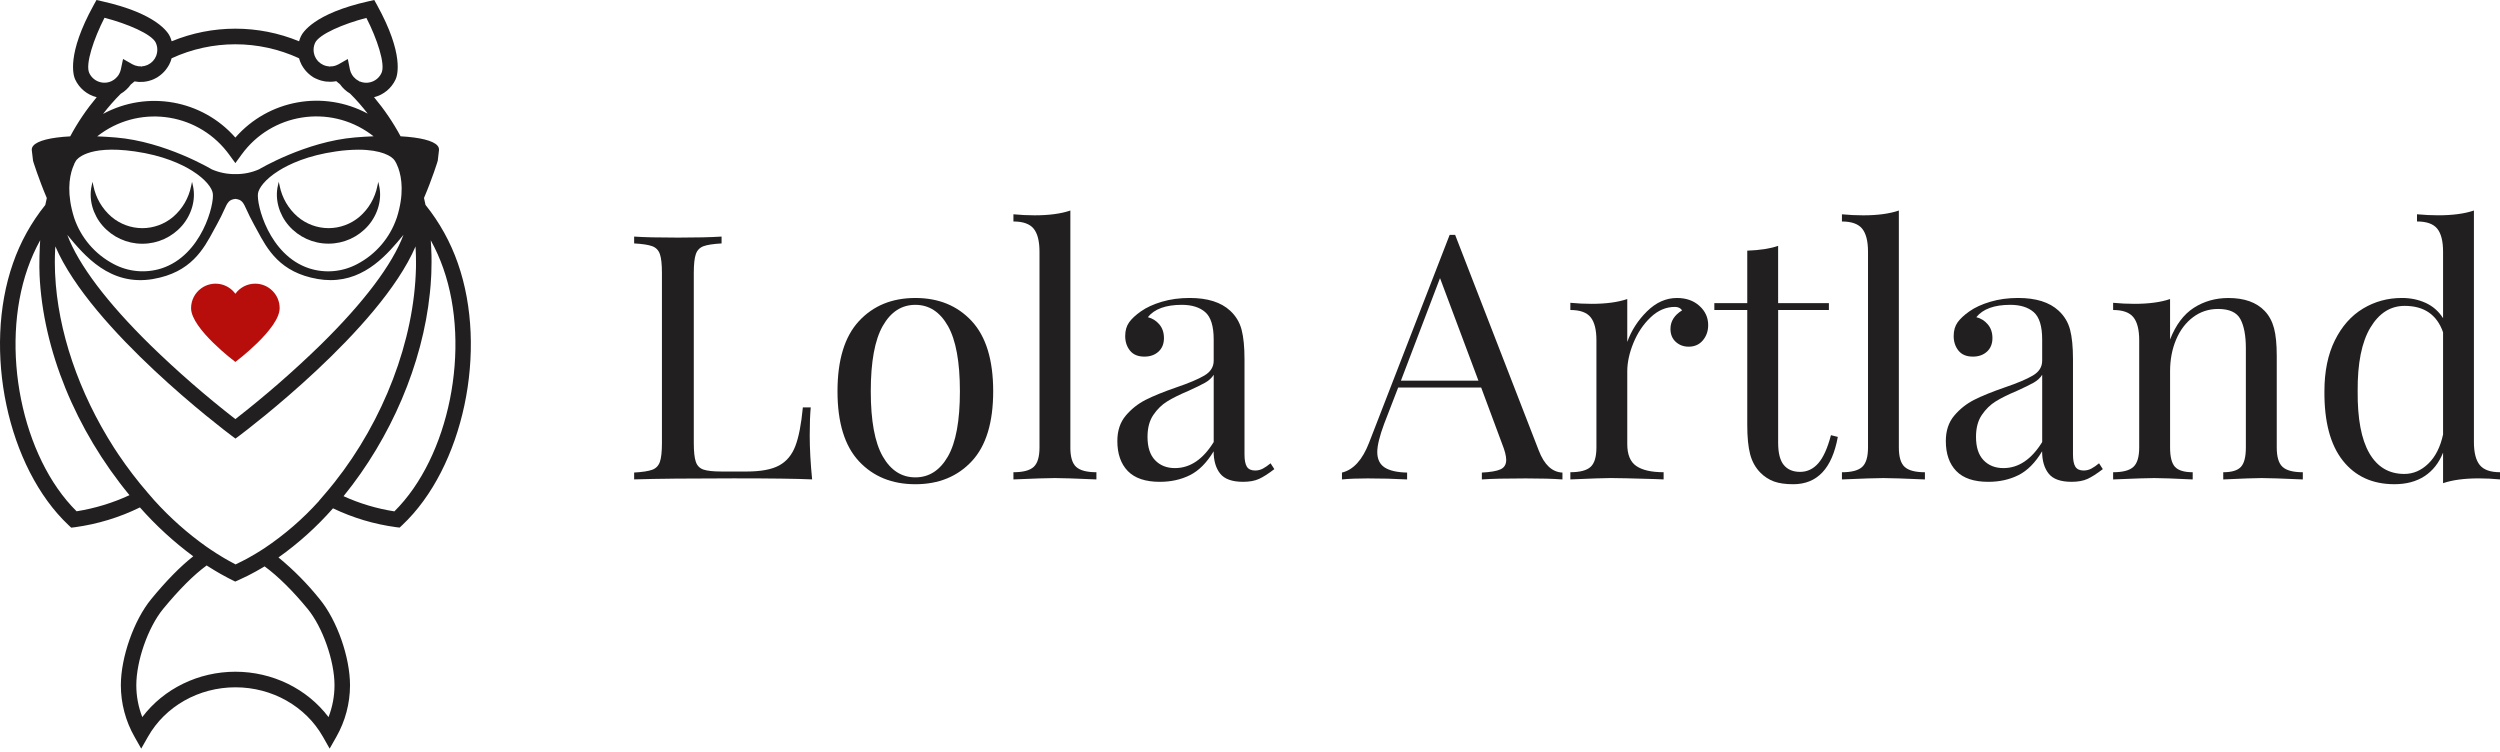 <svg width="489" height="147" viewBox="0 0 489 147" fill="none" xmlns="http://www.w3.org/2000/svg">
<path d="M49.924 55.485C48.384 55.478 46.94 56.215 46.038 57.462C44.48 55.32 41.486 54.847 39.345 56.406C38.106 57.308 37.373 58.745 37.373 60.277C37.373 64.311 46.038 70.796 46.038 70.796C46.038 70.796 54.7 64.303 54.7 60.277C54.7 57.638 52.563 55.493 49.924 55.485Z" fill="#B70E0C"/>
<path d="M89.553 51.488C88.112 47.348 85.971 43.488 83.226 40.074L83.178 39.85C83.101 39.484 83.02 39.099 82.933 38.725C84.527 34.996 85.627 31.491 85.627 31.425L85.865 29.379C85.898 29.056 85.792 28.734 85.575 28.492C84.751 27.52 82.188 26.875 78.354 26.659C76.888 23.942 75.147 21.379 73.164 19.014C75.037 18.549 76.595 17.254 77.394 15.498C77.724 14.765 79.087 10.647 73.754 0.994L73.204 0L72.104 0.249C61.346 2.655 59.165 6.413 58.839 7.142C58.703 7.443 58.589 7.758 58.501 8.077C50.518 4.785 41.559 4.785 33.575 8.077C33.491 7.758 33.377 7.443 33.242 7.142C32.912 6.409 30.731 2.655 19.972 0.249L18.872 0L18.323 0.994C12.989 10.647 14.357 14.768 14.683 15.498C15.482 17.254 17.04 18.549 18.913 19.014C16.93 21.383 15.192 23.949 13.733 26.673C9.895 26.875 7.333 27.52 6.512 28.507C6.292 28.745 6.186 29.067 6.219 29.39L6.468 31.469C6.468 31.506 7.568 35.011 9.155 38.74C9.067 39.106 8.99 39.491 8.909 39.869L8.862 40.089C6.116 43.502 3.975 47.363 2.539 51.502C-3.414 68.489 1.461 91.47 13.414 102.726L13.931 103.21L14.639 103.126C19.063 102.525 23.363 101.216 27.369 99.251C30.5 102.796 33.993 106 37.798 108.813C35.272 110.8 32.501 113.619 29.565 117.201C26.185 121.319 23.638 128.567 23.638 134.038C23.645 137.568 24.561 141.037 26.306 144.106L27.622 146.43L28.942 144.106C32.322 138.144 38.879 134.437 46.053 134.437C53.227 134.437 59.781 138.144 63.164 144.106L64.48 146.43L65.799 144.106C67.541 141.037 68.461 137.568 68.464 134.038C68.464 128.538 65.917 121.308 62.537 117.198C60.136 114.206 57.435 111.471 54.469 109.036C58.388 106.261 61.965 103.034 65.136 99.427C69.029 101.293 73.186 102.536 77.463 103.111L78.167 103.196L78.684 102.712C90.634 91.47 95.524 68.489 89.553 51.488ZM84.08 57.354L84.138 56.767C84.175 56.401 84.208 56.056 84.234 55.704C84.278 55.169 84.314 54.604 84.344 53.952C84.344 53.746 84.344 53.541 84.369 53.336C84.395 52.555 84.41 51.913 84.41 51.312C84.41 50.461 84.41 49.592 84.351 48.745V48.613V48.503C84.322 47.972 84.292 47.473 84.256 47C85.227 48.764 86.048 50.6 86.712 52.5C92.177 68.097 87.881 89.391 77.141 100.024C73.706 99.489 70.359 98.492 67.196 97.054C76.496 85.622 82.654 71.173 84.08 57.358V57.354ZM40.419 110.605L40.54 110.682L40.709 110.789C41.159 111.075 41.61 111.353 42.065 111.625C42.431 111.837 42.779 112.046 43.139 112.252L43.722 112.571C44.367 112.937 44.891 113.198 45.378 113.44L46.013 113.755L46.661 113.465C47.164 113.245 47.71 112.981 48.34 112.67L48.901 112.384C49.293 112.182 49.682 111.973 50.07 111.76C50.459 111.548 50.767 111.368 51.111 111.163L51.302 111.053L51.757 110.785C54.37 112.699 57.284 115.577 60.188 119.115C63.091 122.653 65.429 129.242 65.429 134.03C65.429 136.164 65.03 138.276 64.26 140.263C60.056 134.701 53.263 131.39 46.046 131.39C38.828 131.39 32.032 134.69 27.831 140.263C27.058 138.276 26.662 136.164 26.662 134.03C26.662 129.264 28.964 122.697 31.9 119.115C35.041 115.306 37.897 112.442 40.419 110.605ZM51.731 107.221L50.998 107.691C50.338 108.112 49.642 108.527 48.872 108.959L48.74 109.033C48.578 109.124 48.417 109.216 48.252 109.304L47.505 109.692C47.087 109.905 46.595 110.154 46.075 110.4C45.584 110.143 45.089 109.872 44.675 109.641C44.407 109.491 44.143 109.341 43.876 109.183L43.564 108.996L43.417 108.908C42.644 108.442 41.933 107.988 41.24 107.522L40.507 107.023L40.434 106.976C36.687 104.325 33.245 101.267 30.17 97.857L28.898 96.391C26.841 94.011 24.928 91.507 23.169 88.897C22.949 88.57 22.732 88.244 22.516 87.91L22.289 87.562C15.376 76.749 11.292 64.698 10.783 53.629L10.764 53.262C10.739 52.529 10.724 51.898 10.724 51.308C10.724 50.502 10.746 49.658 10.786 48.8C10.786 48.672 10.786 48.547 10.812 48.434C10.838 48.32 10.812 48.28 10.83 48.199C17.854 64.529 44.022 84.262 45.148 85.109L46.057 85.787L46.966 85.109C48.091 84.262 74.26 64.529 81.283 48.199C81.283 48.28 81.283 48.357 81.283 48.437C81.283 48.518 81.305 48.687 81.309 48.804C81.353 49.662 81.371 50.505 81.371 51.312C81.371 52.001 81.371 52.69 81.334 53.211C81.334 53.435 81.334 53.662 81.305 53.886C81.287 54.271 81.261 54.656 81.235 55.041C80.227 69.395 73.629 84.926 63.582 96.581L62.46 97.887L62.354 98.037C59.205 101.524 55.635 104.611 51.731 107.221ZM46.038 31.905L47.263 30.222C53.124 22.149 64.418 20.356 72.489 26.219C72.687 26.362 72.878 26.508 73.068 26.659C71.888 26.703 70.667 26.78 69.439 26.882C59.759 27.696 50.745 33.075 50.672 33.115C49.213 33.761 47.633 34.08 46.038 34.054C44.451 34.076 42.879 33.761 41.423 33.126C41.335 33.075 32.325 27.693 22.644 26.893C21.413 26.791 20.196 26.714 19.015 26.67C26.845 20.488 38.201 21.823 44.381 29.654C44.532 29.845 44.678 30.039 44.821 30.233L46.038 31.905ZM77.588 42.641C76.272 46.516 73.516 49.739 69.89 51.642C67.002 53.189 63.611 53.497 60.492 52.496C52.589 49.93 50.114 39.876 50.466 37.805C50.635 36.8 51.786 35.114 54.498 33.405C56.547 32.114 60.162 30.409 65.726 29.617C67.17 29.401 68.629 29.288 70.088 29.28C74.601 29.28 76.686 30.56 77.218 31.421C77.332 31.59 77.434 31.77 77.522 31.953L77.65 32.25C77.738 32.463 77.83 32.675 77.914 32.884C78.592 34.776 79.08 38.003 77.599 42.641H77.588ZM74.63 14.255C73.886 15.901 71.95 16.638 70.301 15.898L70.228 16.063L70.253 15.872L70.088 15.78C69.725 15.586 69.403 15.322 69.135 15.007C69.051 14.904 68.97 14.798 68.901 14.684L68.857 14.622C68.659 14.299 68.516 13.947 68.439 13.577L68.032 11.542L66.225 12.572C66.063 12.66 65.891 12.737 65.719 12.8L65.645 12.825C65.448 12.891 65.242 12.939 65.033 12.968C64.846 12.994 64.656 13.005 64.469 12.998V13.181L64.429 12.998C64.249 12.986 64.066 12.961 63.89 12.921L63.78 12.891C63.604 12.851 63.428 12.792 63.263 12.715C63.091 12.634 62.922 12.539 62.764 12.433L62.647 12.349C62.493 12.239 62.346 12.118 62.215 11.982L62.185 11.942C62.072 11.817 61.965 11.681 61.874 11.538C61.848 11.502 61.822 11.465 61.8 11.425C61.709 11.271 61.632 11.113 61.566 10.948C61.551 10.915 61.54 10.878 61.529 10.842L61.507 10.776C61.47 10.662 61.441 10.545 61.408 10.409C61.408 10.339 61.379 10.27 61.368 10.196C61.28 9.591 61.368 8.972 61.617 8.411C62.394 6.684 67.236 4.645 71.668 3.501C73.739 7.553 75.422 12.532 74.63 14.255ZM62.006 15.465C62.284 15.59 62.574 15.692 62.867 15.773H62.904C62.926 15.784 62.951 15.791 62.977 15.795C63.252 15.868 63.534 15.92 63.816 15.956H63.853H63.967C64.253 15.986 64.542 15.993 64.828 15.982H64.938C65.22 15.967 65.499 15.931 65.774 15.879C66.019 16.081 66.261 16.283 66.507 16.488C67.024 17.221 67.691 17.837 68.464 18.292C69.703 19.527 70.862 20.844 71.925 22.233C63.263 17.555 52.515 19.498 46.038 26.912C39.547 19.52 28.806 17.599 20.155 22.285C21.222 20.899 22.377 19.579 23.616 18.343C24.393 17.885 25.06 17.269 25.581 16.532C25.819 16.327 26.061 16.121 26.314 15.923C26.589 15.975 26.867 16.011 27.149 16.026H27.267C27.553 16.037 27.838 16.03 28.121 16.004L28.275 15.982C28.557 15.949 28.836 15.898 29.11 15.824L29.221 15.791C29.514 15.711 29.803 15.608 30.082 15.483C30.287 15.392 30.489 15.285 30.683 15.172L30.808 15.095L30.866 15.054C30.995 14.974 31.123 14.889 31.233 14.801L31.39 14.677L31.434 14.644C31.541 14.556 31.647 14.468 31.746 14.376C31.845 14.284 31.878 14.255 31.94 14.189C32.003 14.123 32.124 14.002 32.212 13.903C32.3 13.804 32.333 13.764 32.388 13.694C32.443 13.624 32.549 13.485 32.626 13.375L32.655 13.331C32.699 13.273 32.739 13.217 32.776 13.159C32.857 13.034 32.93 12.906 33 12.792L33.04 12.726L33.106 12.605C33.212 12.389 33.304 12.187 33.381 11.989C33.458 11.791 33.509 11.623 33.568 11.399C41.475 7.751 50.587 7.751 58.494 11.399C58.553 11.612 58.615 11.806 58.685 11.989C58.765 12.198 58.857 12.404 58.959 12.605C58.959 12.646 59.004 12.686 59.026 12.726L59.062 12.792C59.135 12.924 59.209 13.053 59.286 13.159L59.403 13.328L59.44 13.375C59.517 13.485 59.594 13.591 59.674 13.694L59.854 13.903C59.942 14.002 60.03 14.098 60.125 14.189C60.22 14.281 60.25 14.317 60.316 14.376C60.382 14.435 60.525 14.556 60.631 14.644L60.679 14.68L60.829 14.801C60.95 14.889 61.078 14.974 61.196 15.054L61.254 15.095L61.379 15.172C61.613 15.289 61.8 15.392 62.006 15.465ZM30.742 10.156C30.742 10.226 30.716 10.295 30.701 10.361V10.398C30.676 10.515 30.646 10.633 30.606 10.746L30.584 10.812L30.551 10.919C30.485 11.084 30.404 11.241 30.313 11.395C30.287 11.439 30.258 11.483 30.229 11.527C30.14 11.663 30.038 11.795 29.932 11.916L29.884 11.971C29.756 12.103 29.616 12.228 29.466 12.338C29.429 12.367 29.389 12.393 29.349 12.418C29.195 12.528 29.026 12.623 28.854 12.704C28.682 12.781 28.498 12.844 28.315 12.887L28.223 12.909C28.047 12.95 27.868 12.976 27.688 12.986V13.166L27.633 12.986C27.439 12.99 27.245 12.983 27.054 12.957C26.852 12.928 26.651 12.88 26.457 12.814L26.391 12.792C26.215 12.73 26.042 12.653 25.877 12.561L24.07 11.531L23.641 13.566C23.564 13.932 23.425 14.288 23.227 14.607L23.183 14.673C23.106 14.79 23.022 14.904 22.93 15.01C22.67 15.318 22.351 15.579 21.996 15.769L21.838 15.854L21.779 15.887C20.134 16.631 18.194 15.901 17.447 14.255C16.669 12.528 18.356 7.553 20.438 3.476C24.869 4.62 29.708 6.658 30.485 8.385C30.738 8.946 30.826 9.562 30.742 10.171V10.156ZM14.562 31.964C14.657 31.773 14.76 31.59 14.877 31.41C14.899 31.377 16.845 28.257 26.361 29.614C31.929 30.409 35.525 32.114 37.589 33.405C40.313 35.121 41.464 36.807 41.621 37.805C41.969 39.876 39.495 49.937 31.596 52.496C28.48 53.49 25.097 53.182 22.212 51.638C18.587 49.735 15.834 46.516 14.514 42.641C13.048 38.003 13.524 34.783 14.191 32.895C14.276 32.679 14.367 32.463 14.459 32.25L14.562 31.964ZM29.935 54.575C37.358 53.31 39.832 48.709 41.801 45.042C42.021 44.632 42.237 44.232 42.453 43.851C43.087 42.714 43.494 41.83 43.817 41.119C44.521 39.579 44.759 39.059 46.049 38.901C47.336 39.059 47.578 39.583 48.278 41.119C48.604 41.83 49.011 42.714 49.645 43.851C49.861 44.217 50.074 44.632 50.294 45.042C52.273 48.727 54.737 53.314 62.16 54.575C62.984 54.718 63.82 54.791 64.656 54.791C71.584 54.791 75.909 49.578 78.875 45.992L78.926 45.929C76.752 51.73 71.184 59.129 62.728 67.433C57.438 72.588 51.867 77.442 46.038 81.978C40.221 77.454 34.657 72.61 29.378 67.466C20.911 59.154 15.332 51.748 13.162 45.944C13.162 45.966 13.194 45.984 13.209 46.003C16.526 49.992 21.523 56.016 29.935 54.579V54.575ZM7.733 53.405V53.702C8.378 68.368 14.782 84.068 25.328 96.856C22.04 98.378 18.557 99.438 14.98 100.009C4.236 89.377 -0.049 68.082 5.409 52.485C6.072 50.586 6.893 48.749 7.861 46.985C7.828 47.455 7.795 47.95 7.769 48.481V48.595C7.769 48.643 7.769 48.687 7.769 48.731C7.729 49.596 7.707 50.465 7.707 51.297C7.685 51.942 7.7 52.606 7.733 53.409V53.405Z" fill="#221F20"/>
<path d="M27.776 47.675H27.894C30.845 47.664 33.649 46.385 35.592 44.163C37.505 41.963 38.333 38.989 37.747 36.375L37.564 35.569L37.388 36.375C36.922 38.733 35.679 40.863 33.858 42.428C32.172 43.847 30.038 44.625 27.835 44.628C25.628 44.621 23.491 43.836 21.805 42.41C19.987 40.845 18.741 38.714 18.271 36.361L18.096 35.558L17.923 36.364C17.333 38.978 18.158 41.963 20.075 44.155C22.018 46.381 24.822 47.664 27.776 47.675Z" fill="#221F20"/>
<path d="M73.992 35.569L73.816 36.376C73.35 38.73 72.108 40.864 70.286 42.426C68.6 43.844 66.466 44.622 64.263 44.626C62.057 44.618 59.92 43.834 58.234 42.407C56.415 40.842 55.169 38.712 54.7 36.358L54.524 35.555L54.344 36.358C53.754 38.972 54.579 41.956 56.496 44.149C58.439 46.371 61.243 47.65 64.194 47.658H64.311C67.262 47.647 70.066 46.367 72.009 44.145C73.922 41.945 74.751 38.972 74.164 36.358L73.992 35.569Z" fill="#221F20"/>
<path d="M141.142 47.615C139.533 47.707 138.36 47.883 137.62 48.151C136.883 48.418 136.377 48.935 136.109 49.694C135.842 50.457 135.706 51.685 135.706 53.383V86.659C135.706 88.361 135.842 89.589 136.109 90.348C136.377 91.11 136.879 91.613 137.62 91.858C138.356 92.104 139.529 92.229 141.142 92.229H146.04C148.811 92.229 150.926 91.836 152.377 91.055C153.829 90.274 154.892 89.009 155.563 87.264C156.234 85.519 156.725 82.993 157.04 79.682H158.583C158.448 81.068 158.382 82.901 158.382 85.182C158.382 87.73 158.539 90.593 158.851 93.769C155.808 93.633 150.691 93.567 143.492 93.567C134.907 93.567 128.423 93.633 124.039 93.769V92.427C125.648 92.339 126.821 92.159 127.561 91.891C128.298 91.624 128.804 91.11 129.071 90.348C129.339 89.589 129.475 88.357 129.475 86.659V53.383C129.475 51.685 129.339 50.453 129.071 49.694C128.804 48.935 128.302 48.418 127.561 48.151C126.824 47.883 125.648 47.703 124.039 47.615V46.273C125.915 46.409 128.778 46.475 132.623 46.475C136.201 46.475 139.038 46.409 141.142 46.273V47.615Z" fill="#221F20"/>
<path d="M190.074 62.813C192.868 65.834 194.268 70.406 194.268 76.533C194.268 82.66 192.871 87.224 190.074 90.22C187.278 93.215 183.601 94.715 179.041 94.715C174.481 94.715 170.801 93.215 168.007 90.22C165.214 87.224 163.814 82.66 163.814 76.533C163.814 70.406 165.211 65.831 168.007 62.813C170.801 59.796 174.481 58.285 179.041 58.285C183.601 58.285 187.281 59.796 190.074 62.813ZM172.67 63.752C171.105 66.502 170.324 70.762 170.324 76.533C170.324 82.304 171.105 86.553 172.67 89.281C174.235 92.009 176.358 93.373 179.041 93.373C181.724 93.373 183.846 92.009 185.412 89.281C186.977 86.553 187.758 82.304 187.758 76.533C187.758 70.762 186.973 66.502 185.412 63.752C183.846 61.002 181.724 59.627 179.041 59.627C176.358 59.627 174.232 61.002 172.67 63.752Z" fill="#221F20"/>
<path d="M209.359 87.536C209.359 89.369 209.737 90.634 210.499 91.327C211.258 92.02 212.577 92.368 214.458 92.368V93.776C210.341 93.597 207.64 93.509 206.342 93.509C205.045 93.509 202.339 93.6 198.227 93.776V92.368C200.103 92.368 201.423 92.024 202.185 91.327C202.944 90.634 203.325 89.369 203.325 87.536V49.226C203.325 47.169 202.944 45.669 202.185 44.73C201.423 43.792 200.107 43.323 198.227 43.323V41.915C199.612 42.05 200.998 42.116 202.387 42.116C205.206 42.116 207.53 41.805 209.363 41.178V87.536H209.359Z" fill="#221F20"/>
<path d="M220.598 92.135C219.235 90.727 218.553 88.769 218.553 86.264C218.553 84.252 219.099 82.598 220.195 81.3C221.291 80.002 222.589 78.976 224.084 78.213C225.583 77.454 227.559 76.647 230.019 75.797C232.522 74.946 234.377 74.165 235.587 73.447C236.793 72.732 237.398 71.771 237.398 70.561V66.4C237.398 63.808 236.848 62.029 235.755 61.065C234.659 60.104 233.127 59.624 231.159 59.624C228.028 59.624 225.814 60.431 224.517 62.04C225.411 62.264 226.159 62.733 226.764 63.448C227.369 64.163 227.669 65.058 227.669 66.132C227.669 67.25 227.31 68.134 226.595 68.783C225.88 69.432 224.964 69.754 223.846 69.754C222.592 69.754 221.654 69.362 221.027 68.581C220.4 67.8 220.089 66.847 220.089 65.729C220.089 64.654 220.345 63.76 220.858 63.045C221.372 62.33 222.145 61.615 223.171 60.896C224.245 60.137 225.609 59.511 227.262 59.019C228.915 58.528 230.726 58.282 232.695 58.282C236.184 58.282 238.82 59.111 240.609 60.764C241.727 61.795 242.474 63.034 242.856 64.49C243.233 65.945 243.424 67.855 243.424 70.228V88.879C243.424 89.997 243.581 90.804 243.893 91.295C244.205 91.786 244.744 92.032 245.502 92.032C246.037 92.032 246.543 91.911 247.013 91.662C247.482 91.416 247.984 91.067 248.523 90.62L249.26 91.76C248.098 92.655 247.1 93.293 246.276 93.671C245.447 94.052 244.41 94.243 243.156 94.243C241.008 94.243 239.513 93.707 238.662 92.633C237.812 91.559 237.387 90.107 237.387 88.274C236.045 90.51 234.502 92.065 232.757 92.937C231.012 93.81 229.044 94.246 226.855 94.246C224.051 94.246 221.962 93.542 220.598 92.135ZM237.401 86.463V73.311C236.998 73.938 236.441 74.451 235.722 74.855C235.008 75.258 233.912 75.793 232.434 76.464C230.734 77.179 229.359 77.861 228.311 78.51C227.259 79.159 226.353 80.043 225.594 81.161C224.832 82.279 224.454 83.709 224.454 85.454C224.454 87.467 224.946 88.989 225.932 90.015C226.914 91.046 228.212 91.559 229.821 91.559C232.772 91.562 235.297 89.865 237.401 86.463Z" fill="#221F20"/>
<path d="M305.614 92.436V93.778C303.825 93.643 301.432 93.577 298.437 93.577C294.592 93.577 291.729 93.643 289.852 93.778V92.436C291.549 92.349 292.77 92.136 293.507 91.799C294.243 91.461 294.614 90.849 294.614 89.954C294.614 89.195 294.346 88.143 293.807 86.801L289.716 75.798H273.485L270.736 82.911C269.841 85.327 269.394 87.16 269.394 88.411C269.394 89.797 269.874 90.805 270.835 91.432C271.795 92.059 273.261 92.392 275.23 92.436V93.778C272.682 93.643 270.109 93.577 267.517 93.577C265.505 93.577 263.83 93.643 262.488 93.778V92.436C264.724 91.901 266.491 89.954 267.789 86.6L283.551 45.942H284.625L300.992 88.143C302.058 90.915 303.602 92.349 305.614 92.436ZM289.181 74.456L281.667 54.397L274.02 74.456H289.181Z" fill="#221F20"/>
<path d="M332.409 59.83C333.549 60.86 334.121 62.11 334.121 63.588C334.121 64.75 333.773 65.747 333.08 66.572C332.387 67.401 331.46 67.811 330.298 67.811C329.312 67.811 328.476 67.5 327.783 66.873C327.091 66.246 326.742 65.395 326.742 64.325C326.742 62.847 327.501 61.641 329.022 60.702C328.711 60.255 328.238 60.031 327.615 60.031C325.87 60.031 324.283 60.713 322.853 62.077C321.42 63.441 320.306 65.109 319.499 67.075C318.693 69.043 318.293 70.899 318.293 72.644V86.866C318.293 88.923 318.887 90.356 320.071 91.159C321.255 91.966 323.033 92.366 325.404 92.366V93.774L323.795 93.708C319.235 93.572 316.328 93.506 315.075 93.506C313.913 93.506 311.273 93.598 307.161 93.774V92.366C309.037 92.366 310.357 92.021 311.12 91.324C311.878 90.632 312.26 89.367 312.26 87.533V66.539C312.26 64.482 311.878 62.983 311.12 62.044C310.357 61.106 309.041 60.636 307.161 60.636V59.228C308.59 59.364 309.979 59.43 311.317 59.43C314.136 59.43 316.46 59.118 318.293 58.492V66.877C319.1 64.64 320.382 62.649 322.149 60.904C323.916 59.159 325.874 58.286 328.018 58.286C329.807 58.286 331.269 58.799 332.409 59.83Z" fill="#221F20"/>
<path d="M347.805 59.29H357.732V60.632H347.805V86.597C347.805 88.61 348.175 90.066 348.912 90.957C349.649 91.851 350.712 92.299 352.098 92.299C353.483 92.299 354.667 91.742 355.653 90.62C356.636 89.501 357.464 87.668 358.135 85.12L359.476 85.457C358.358 91.628 355.452 94.715 350.756 94.715C349.235 94.715 347.981 94.535 346.999 94.18C346.016 93.82 345.144 93.263 344.381 92.504C343.399 91.522 342.714 90.311 342.336 88.882C341.955 87.452 341.764 85.527 341.764 83.111V60.635H335.324V59.294H341.764V49.028C344.268 48.94 346.28 48.624 347.801 48.089V59.29H347.805Z" fill="#221F20"/>
<path d="M371.415 87.538C371.415 89.371 371.796 90.636 372.555 91.329C373.314 92.022 374.634 92.371 376.514 92.371V93.778C372.398 93.599 369.696 93.511 368.398 93.511C367.101 93.511 364.396 93.602 360.283 93.778V92.371C362.16 92.371 363.479 92.026 364.242 91.329C365 90.636 365.382 89.371 365.382 87.538V49.227C365.382 47.171 365 45.671 364.242 44.733C363.479 43.794 362.163 43.325 360.283 43.325V41.917C361.668 42.052 363.054 42.118 364.44 42.118C367.258 42.118 369.582 41.807 371.415 41.18V87.538Z" fill="#221F20"/>
<path d="M382.65 92.135C381.286 90.727 380.604 88.769 380.604 86.264C380.604 84.252 381.151 82.598 382.247 81.3C383.343 80.002 384.64 78.976 386.136 78.213C387.635 77.454 389.611 76.647 392.071 75.797C394.574 74.946 396.429 74.165 397.639 73.447C398.845 72.732 399.449 71.771 399.449 70.561V66.4C399.449 63.808 398.9 62.029 397.807 61.065C396.711 60.104 395.179 59.624 393.211 59.624C390.08 59.624 387.866 60.431 386.568 62.04C387.463 62.264 388.211 62.733 388.815 63.448C389.42 64.163 389.721 65.058 389.721 66.132C389.721 67.25 389.362 68.134 388.647 68.783C387.932 69.432 387.016 69.754 385.898 69.754C384.644 69.754 383.706 69.362 383.079 68.581C382.452 67.8 382.14 66.847 382.14 65.729C382.14 64.654 382.397 63.76 382.91 63.045C383.423 62.33 384.197 61.615 385.223 60.896C386.297 60.137 387.661 59.511 389.314 59.019C390.967 58.528 392.778 58.282 394.746 58.282C398.236 58.282 400.872 59.111 402.66 60.764C403.778 61.795 404.526 63.034 404.907 64.49C405.285 65.945 405.476 67.855 405.476 70.228V88.879C405.476 89.997 405.633 90.804 405.945 91.295C406.256 91.786 406.795 92.032 407.554 92.032C408.089 92.032 408.595 91.911 409.064 91.662C409.533 91.416 410.036 91.067 410.574 90.62L411.311 91.76C410.149 92.655 409.152 93.293 408.327 93.671C407.499 94.052 406.462 94.243 405.208 94.243C403.06 94.243 401.564 93.707 400.714 92.633C399.864 91.559 399.438 90.107 399.438 88.274C398.097 90.51 396.554 92.065 394.809 92.937C393.064 93.81 391.095 94.246 388.907 94.246C386.103 94.246 384.014 93.542 382.65 92.135ZM399.453 86.463V73.311C399.05 73.938 398.493 74.451 397.774 74.855C397.059 75.258 395.963 75.793 394.486 76.464C392.785 77.179 391.411 77.861 390.362 78.51C389.31 79.159 388.405 80.043 387.646 81.161C386.884 82.279 386.506 83.709 386.506 85.454C386.506 87.467 386.997 88.989 387.983 90.015C388.966 91.046 390.263 91.559 391.873 91.559C394.823 91.562 397.349 89.865 399.453 86.463Z" fill="#221F20"/>
<path d="M442.986 60.835C443.837 61.729 444.438 62.847 444.797 64.189C445.156 65.531 445.332 67.343 445.332 69.623V87.537C445.332 89.37 445.713 90.635 446.472 91.328C447.231 92.021 448.55 92.37 450.431 92.37V93.778C446.318 93.598 443.635 93.51 442.381 93.51C441.128 93.51 438.624 93.602 434.867 93.778V92.37C436.52 92.37 437.671 92.025 438.32 91.328C438.969 90.635 439.291 89.37 439.291 87.537V68.149C439.291 65.645 438.932 63.731 438.217 62.411C437.502 61.091 436.047 60.431 433.859 60.431C432.026 60.431 430.391 60.967 428.961 62.041C427.528 63.115 426.425 64.582 425.64 66.437C424.856 68.292 424.467 70.364 424.467 72.644V87.537C424.467 89.37 424.79 90.635 425.439 91.328C426.088 92.021 427.239 92.37 428.892 92.37V93.778C425.135 93.598 422.631 93.51 421.377 93.51C420.124 93.51 417.44 93.602 413.328 93.778V92.37C415.204 92.37 416.524 92.025 417.287 91.328C418.045 90.635 418.427 89.37 418.427 87.537V66.54C418.427 64.483 418.045 62.983 417.287 62.044C416.524 61.106 415.208 60.637 413.328 60.637V59.229C414.757 59.364 416.146 59.43 417.488 59.43C420.307 59.43 422.631 59.119 424.464 58.492V66.407C425.582 63.544 427.136 61.476 429.126 60.2C431.117 58.924 433.364 58.29 435.867 58.29C439.005 58.286 441.373 59.137 442.986 60.835Z" fill="#221F20"/>
<path d="M485.041 90.958C485.8 91.896 487.12 92.366 489 92.366V93.773C487.614 93.638 486.225 93.572 484.84 93.572C482.021 93.572 479.697 93.883 477.864 94.51V88.538C477.057 90.551 475.852 92.083 474.242 93.136C472.633 94.188 470.665 94.712 468.341 94.712C464.048 94.712 460.683 93.169 458.246 90.081C455.808 86.994 454.613 82.477 454.657 76.53C454.657 72.64 455.339 69.318 456.702 66.569C458.066 63.819 459.899 61.751 462.201 60.361C464.503 58.975 467.039 58.282 469.814 58.282C471.511 58.282 473.069 58.609 474.477 59.254C475.885 59.903 477.014 60.897 477.864 62.239V49.223C477.864 47.166 477.483 45.666 476.724 44.728C475.961 43.789 474.646 43.32 472.765 43.32V41.912C474.195 42.047 475.584 42.113 476.922 42.113C479.741 42.113 482.065 41.802 483.898 41.175V86.463C483.901 88.523 484.279 90.019 485.041 90.958ZM474.979 90.69C476.365 89.348 477.329 87.449 477.864 84.989V64.996C476.658 61.553 474.151 59.83 470.349 59.83C467.575 59.83 465.342 61.249 463.641 64.09C461.941 66.931 461.116 71.078 461.16 76.534C461.116 81.902 461.875 85.938 463.44 88.644C465.005 91.35 467.285 92.703 470.283 92.703C472.028 92.703 473.593 92.032 474.979 90.69Z" fill="#221F20"/>
</svg>
